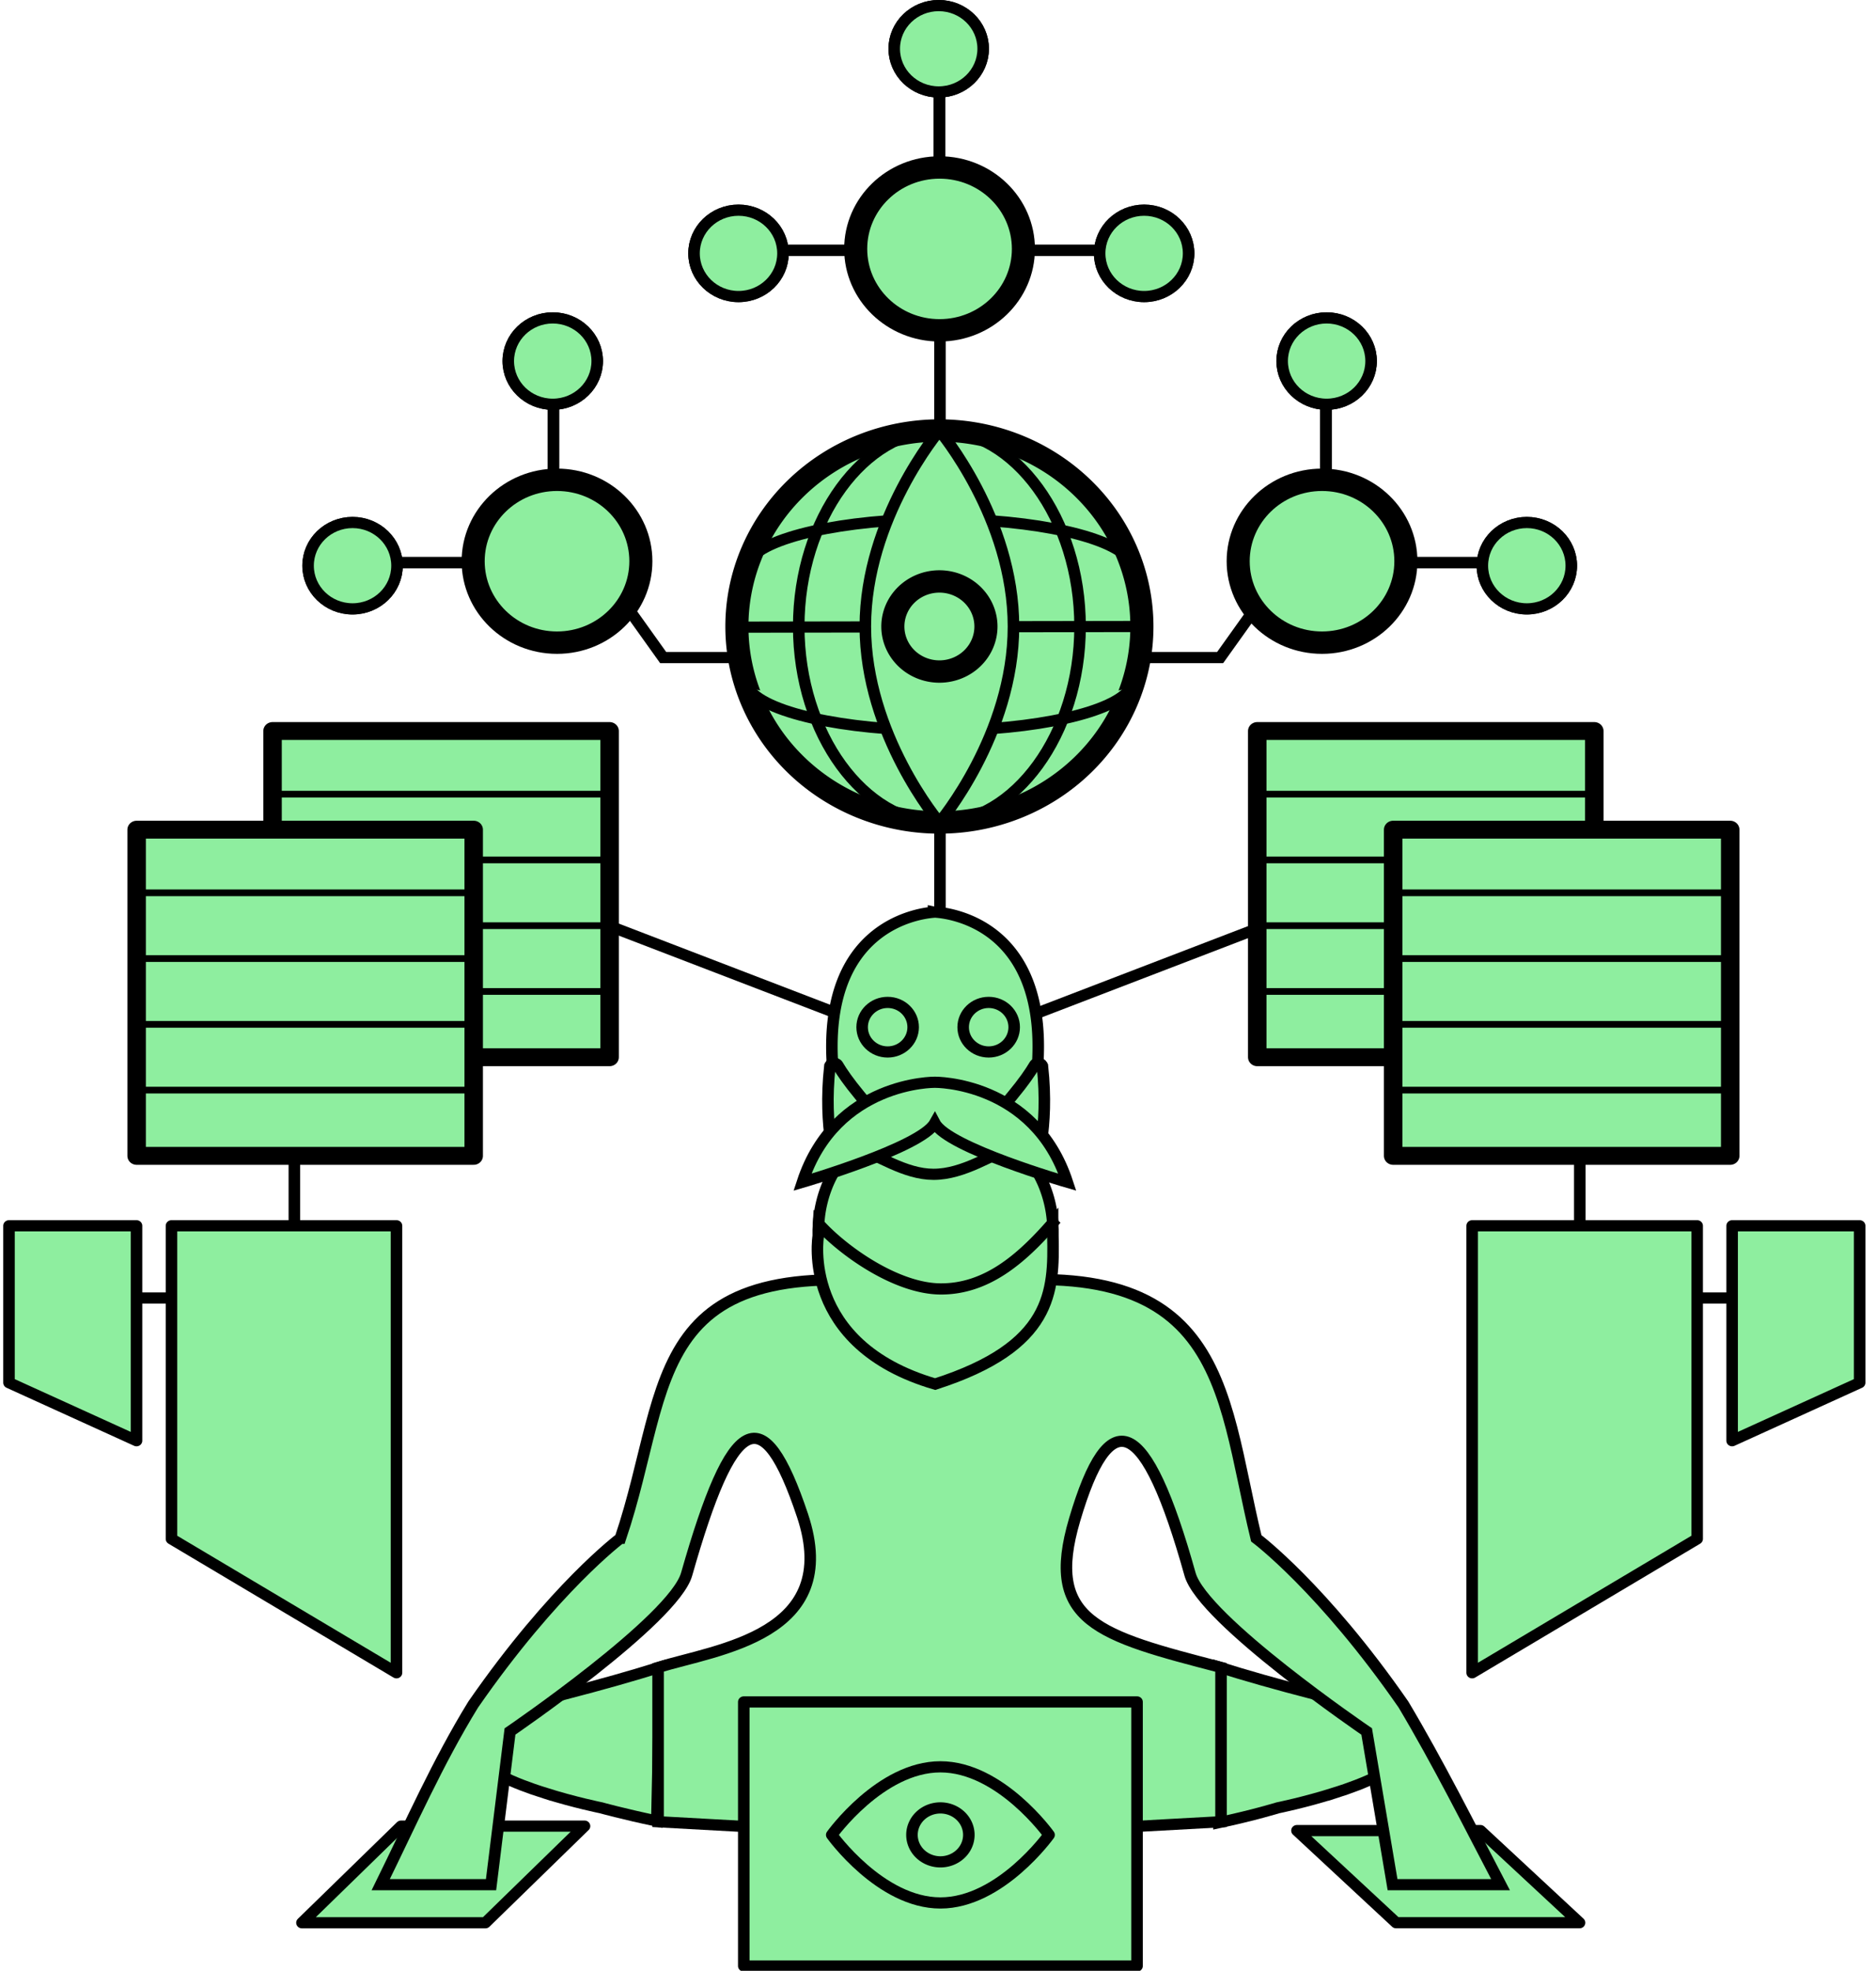 <?xml version="1.0" encoding="UTF-8" standalone="no"?>
<!-- Created with Inkscape (http://www.inkscape.org/) -->

<svg
   xmlns:dc="http://purl.org/dc/elements/1.1/"
   xmlns:cc="http://creativecommons.org/ns#"
   xmlns:rdf="http://www.w3.org/1999/02/22-rdf-syntax-ns#"
   xmlns:svg="http://www.w3.org/2000/svg"
   xmlns="http://www.w3.org/2000/svg"
   xmlns:sodipodi="http://sodipodi.sourceforge.net/DTD/sodipodi-0.dtd"
   xmlns:inkscape="http://www.inkscape.org/namespaces/inkscape"
   width="222.574"
   height="233.68"
   viewBox="0 0 222.574 233.68"
   version="1.1"
   id="svg8"
   inkscape:version="0.92.1 r15371"
   sodipodi:docname="rsa-logo.svg">
  <defs
     id="defs2" />
  <sodipodi:namedview
     id="base"
     pagecolor="#101010"
     bordercolor="#7c7c7c"
     borderopacity="1"
     inkscape:pageopacity="0"
     inkscape:pageshadow="2"
     inkscape:zoom="1.4"
     inkscape:cx="187.00149"
     inkscape:cy="53.982923"
     inkscape:document-units="px"
     inkscape:current-layer="layer1"
     showgrid="false"
     inkscape:measure-start="0,0"
     inkscape:measure-end="0,0"
     showguides="false"
     inkscape:showpageshadow="false"
     showborder="true"
     units="px"
     inkscape:window-width="683"
     inkscape:window-height="748"
     inkscape:window-x="683"
     inkscape:window-y="20"
     inkscape:window-maximized="0" />
  <g
     inkscape:label="Layer 1"
     inkscape:groupmode="layer"
     id="layer1"
     transform="translate(-1317.284,-463.285)">
    <g
       style="fill:#8eee9f;fill-opacity:1;stroke:#000000;stroke-width:1.004;stroke-opacity:1"
       id="g13339"
       transform="matrix(0.271,0,0,0.263,982.14,413.905)"
       inkscape:export-xdpi="96"
       inkscape:export-ydpi="96">
      <path
         sodipodi:nodetypes="cc"
         inkscape:connector-curvature="0"
         id="path13129"
         d="m 1685.529,646.579 101.52,-40.156"
         style="fill:#8eee9f;fill-opacity:1;stroke:#000000;stroke-width:5.047;stroke-linecap:butt;stroke-linejoin:miter;stroke-miterlimit:4;stroke-dasharray:none;stroke-opacity:1" />
      <path
         style="fill:#8eee9f;fill-opacity:1;stroke:#000000;stroke-width:5.047;stroke-linecap:butt;stroke-linejoin:miter;stroke-miterlimit:4;stroke-dasharray:none;stroke-opacity:1"
         d="M 1608.021,646.579 1506.501,606.423"
         id="path13131"
         inkscape:connector-curvature="0"
         sodipodi:nodetypes="cc" />
      <path
         sodipodi:nodetypes="cc"
         inkscape:connector-curvature="0"
         id="path13133"
         d="m 1817.181,362.969 v 44.203"
         style="fill:#8eee9f;fill-opacity:1;stroke:#000000;stroke-width:5.047;stroke-linecap:butt;stroke-linejoin:miter;stroke-miterlimit:4;stroke-dasharray:none;stroke-opacity:1" />
      <path
         sodipodi:nodetypes="cc"
         inkscape:connector-curvature="0"
         id="path13135"
         d="m 1891.583,441.393 h -44.203"
         style="fill:#8eee9f;fill-opacity:1;stroke:#000000;stroke-width:5.047;stroke-linecap:butt;stroke-linejoin:miter;stroke-miterlimit:4;stroke-dasharray:none;stroke-opacity:1" />
      <path
         style="opacity:1;vector-effect:none;fill:#8eee9f;fill-opacity:1;stroke:#000000;stroke-width:5.047;stroke-linecap:round;stroke-linejoin:round;stroke-miterlimit:4;stroke-dasharray:none;stroke-dashoffset:0;stroke-opacity:1"
         d="m 1928.208,1054.592 -43.409,-41.539 h -80.302 l 43.408,41.539 z"
         id="path13137"
         inkscape:connector-curvature="0"
         sodipodi:nodetypes="ccccc" />
      <path
         sodipodi:nodetypes="ccccc"
         inkscape:connector-curvature="0"
         id="path13139"
         d="m 1368.886,1054.612 43.409,-43.572 h 80.302 l -43.409,43.572 z"
         style="opacity:1;vector-effect:none;fill:#8eee9f;fill-opacity:1;stroke:#000000;stroke-width:5.047;stroke-linecap:round;stroke-linejoin:round;stroke-miterlimit:4;stroke-dasharray:none;stroke-dashoffset:0;stroke-opacity:1" />
      <g
         style="fill:#8eee9f;fill-opacity:1;stroke:#000000;stroke-width:8.5;stroke-miterlimit:4;stroke-dasharray:none;stroke-opacity:1"
         id="g13155"
         transform="matrix(0.595,0,0,0.593,1740.14,116.109)">
        <path
           inkscape:connector-curvature="0"
           id="path13141"
           d="M -5.926,597.126 A 149,149 0 0 1 -154.926,746.126 149,149 0 0 1 -303.926,597.126 149,149 0 0 1 -154.926,448.126 149,149 0 0 1 -5.926,597.126 Z"
           style="opacity:1;vector-effect:none;fill:#8eee9f;fill-opacity:1;stroke:#000000;stroke-width:17;stroke-linecap:round;stroke-linejoin:round;stroke-miterlimit:4;stroke-dasharray:none;stroke-dashoffset:0;stroke-opacity:1" />
        <path
           style="opacity:1;vector-effect:none;fill:#8eee9f;fill-opacity:1;stroke:#000000;stroke-width:8.5;stroke-linecap:round;stroke-linejoin:round;stroke-miterlimit:4;stroke-dasharray:none;stroke-dashoffset:0;stroke-opacity:1"
           d="m -295.699,643.677 c 10.313,18.402 69.832,32.504 140.772,32.504 m 0,0 c 70.94,-10e-6 130.462,-14.102 140.774,-32.504"
           id="path13143"
           inkscape:connector-curvature="0"
           sodipodi:nodetypes="cccc" />
        <path
           style="opacity:1;vector-effect:none;fill:none;fill-opacity:1;stroke:#000000;stroke-width:8.5;stroke-linecap:round;stroke-linejoin:round;stroke-miterlimit:4;stroke-dasharray:none;stroke-dashoffset:0;stroke-opacity:1"
           d="m -51.426,597.126 c 0,82.29 -48.548,149 -103.5,149 -54.952,5e-5 -103.5,-66.71 -103.5,-149 0,-82.29 48.548,-149 103.5,-149 54.952,10e-5 103.5,66.71 103.5,149 z"
           id="path13145"
           inkscape:connector-curvature="0"
           sodipodi:nodetypes="sssss" />
        <path
           style="fill:#8eee9f;fill-opacity:1;stroke:#000000;stroke-width:8.5;stroke-linecap:butt;stroke-linejoin:miter;stroke-miterlimit:4;stroke-dasharray:none;stroke-opacity:1"
           d="M -303.865,597.633 -6.025,597.126"
           id="path13147"
           inkscape:connector-curvature="0"
           sodipodi:nodetypes="cc" />
        <path
           sodipodi:nodetypes="cccc"
           inkscape:connector-curvature="0"
           id="path13149"
           d="m -14.152,547.885 c -10.313,-18.402 -69.832,-32.504 -140.772,-32.504 m 0,0 c -70.94,1e-5 -130.462,14.102 -140.774,32.504"
           style="opacity:1;vector-effect:none;fill:none;fill-opacity:1;stroke:#000000;stroke-width:8.5;stroke-linecap:round;stroke-linejoin:round;stroke-miterlimit:4;stroke-dasharray:none;stroke-dashoffset:0;stroke-opacity:1" />
        <path
           inkscape:connector-curvature="0"
           id="path13151"
           d="m -100.426,597.126 c 0,82.29 -54.5,149 -54.5,149 0,0 -54.5,-66.71 -54.5,-149 0,-82.29 54.5,-149 54.5,-149 0,0 54.5,66.71 54.5,149 z"
           style="opacity:1;vector-effect:none;fill:#8eee9f;fill-opacity:1;stroke:#000000;stroke-width:8.5;stroke-linecap:round;stroke-linejoin:round;stroke-miterlimit:4;stroke-dasharray:none;stroke-dashoffset:0;stroke-opacity:1"
           sodipodi:nodetypes="scscs" />
        <path
           style="opacity:1;vector-effect:none;fill:#8eee9f;fill-opacity:1;stroke:#000000;stroke-width:17;stroke-linecap:round;stroke-linejoin:round;stroke-miterlimit:4;stroke-dasharray:none;stroke-dashoffset:0;stroke-opacity:1"
           d="m -120.675,597.126 a 34.251,34.25 0 0 1 -34.251,34.25 34.251,34.25 0 0 1 -34.251,-34.25 34.251,34.25 0 0 1 34.251,-34.25 34.251,34.25 0 0 1 34.251,34.25 z"
           id="path13153"
           inkscape:connector-curvature="0" />
      </g>
      <g
         style="fill:#8eee9f;fill-opacity:1;stroke:#000000;stroke-width:8.5;stroke-miterlimit:4;stroke-dasharray:none;stroke-opacity:1"
         transform="matrix(0.595,0,0,0.593,656.017,427.714)"
         id="g13181">
        <g
           style="fill:#8eee9f;fill-opacity:1;stroke:#000000;stroke-width:5.1;stroke-miterlimit:4;stroke-dasharray:none;stroke-opacity:1"
           id="g13167">
          <rect
             y="151.125"
             x="1901"
             height="248"
             width="248"
             id="rect13157"
             style="opacity:1;vector-effect:none;fill:#8eee9f;fill-opacity:1;stroke:#000000;stroke-width:13.6;stroke-linecap:round;stroke-linejoin:round;stroke-miterlimit:4;stroke-dasharray:none;stroke-dashoffset:0;stroke-opacity:1" />
          <path
             inkscape:connector-curvature="0"
             id="path13159"
             d="m 1901,299.125 h 248"
             style="fill:#8eee9f;fill-opacity:1;stroke:#000000;stroke-width:5.1;stroke-linecap:butt;stroke-linejoin:miter;stroke-miterlimit:4;stroke-dasharray:none;stroke-opacity:1" />
          <path
             style="fill:#8eee9f;fill-opacity:1;stroke:#000000;stroke-width:5.1;stroke-linecap:butt;stroke-linejoin:miter;stroke-miterlimit:4;stroke-dasharray:none;stroke-opacity:1"
             d="m 1901,349.125 h 248"
             id="path13161"
             inkscape:connector-curvature="0" />
          <path
             style="fill:#8eee9f;fill-opacity:1;stroke:#000000;stroke-width:5.1;stroke-linecap:butt;stroke-linejoin:miter;stroke-miterlimit:4;stroke-dasharray:none;stroke-opacity:1"
             d="m 1901,249.125 h 248"
             id="path13163"
             inkscape:connector-curvature="0" />
          <path
             inkscape:connector-curvature="0"
             id="path13165"
             d="m 1901,199.125 h 248"
             style="fill:#8eee9f;fill-opacity:1;stroke:#000000;stroke-width:5.1;stroke-linecap:butt;stroke-linejoin:miter;stroke-miterlimit:4;stroke-dasharray:none;stroke-opacity:1" />
        </g>
        <g
           style="fill:#8eee9f;fill-opacity:1;stroke:#000000;stroke-width:5.1;stroke-miterlimit:4;stroke-dasharray:none;stroke-opacity:1"
           id="g13179"
           transform="translate(100,75)">
          <rect
             style="opacity:1;vector-effect:none;fill:#8eee9f;fill-opacity:1;stroke:#000000;stroke-width:13.6;stroke-linecap:round;stroke-linejoin:round;stroke-miterlimit:4;stroke-dasharray:none;stroke-dashoffset:0;stroke-opacity:1"
             id="rect13169"
             width="248"
             height="248"
             x="1901"
             y="151.125" />
          <path
             style="fill:#8eee9f;fill-opacity:1;stroke:#000000;stroke-width:5.1;stroke-linecap:butt;stroke-linejoin:miter;stroke-miterlimit:4;stroke-dasharray:none;stroke-opacity:1"
             d="m 1901,299.125 h 248"
             id="path13171"
             inkscape:connector-curvature="0" />
          <path
             inkscape:connector-curvature="0"
             id="path13173"
             d="m 1901,349.125 h 248"
             style="fill:#8eee9f;fill-opacity:1;stroke:#000000;stroke-width:5.1;stroke-linecap:butt;stroke-linejoin:miter;stroke-miterlimit:4;stroke-dasharray:none;stroke-opacity:1" />
          <path
             inkscape:connector-curvature="0"
             id="path13175"
             d="m 1901,249.125 h 248"
             style="fill:#8eee9f;fill-opacity:1;stroke:#000000;stroke-width:5.1;stroke-linecap:butt;stroke-linejoin:miter;stroke-miterlimit:4;stroke-dasharray:none;stroke-opacity:1" />
          <path
             style="fill:#8eee9f;fill-opacity:1;stroke:#000000;stroke-width:5.1;stroke-linecap:butt;stroke-linejoin:miter;stroke-miterlimit:4;stroke-dasharray:none;stroke-opacity:1"
             d="m 1901,199.125 h 248"
             id="path13177"
             inkscape:connector-curvature="0" />
        </g>
      </g>
      <g
         id="g13213"
         transform="matrix(0.537,0,0,0.537,1145.447,580.969)"
         style="fill:#8eee9f;fill-opacity:1;stroke:#000000;stroke-width:9.393;stroke-miterlimit:4;stroke-dasharray:none;stroke-opacity:1">
        <path
           id="path13183"
           transform="translate(-27,-47)"
           d="m 960.5,80.62 v -0.15 c 0,0 -0.45,0 -1.25,0.05 -0.8,0.05 -1.25,-0.05 -1.25,-0.05 v 0.15 c -14.65,1.24 -88.81,13.11 -82.5,126 0,0 2,61.18 15,84.7 11.37,20.57 56.37,31.07 67.5,33.39 v 0.5 0 a 8.35,8.35 0 0 1 2.5,0 v 0 -0.5 c 11.13,-2.31 56.13,-12.81 67.5,-33.39 13,-23.53 15,-84.7 15,-84.7 6.31,-112.89 -67.85,-124.76 -82.5,-126 z"
           class="cls-1"
           inkscape:connector-curvature="0"
           style="fill:#8eee9f;fill-opacity:1;stroke:#000000;stroke-width:9.393;stroke-miterlimit:4;stroke-dasharray:none;stroke-opacity:1" />
        <path
           id="path13185"
           transform="translate(-27,-47)"
           d="m 873.44,210.2 c 0.33,-3.17 4.84,-4 6.44,-1.22 3.31,5.8 8.85,14.14 18.12,25.67 20.63,25.64 19.57,24.63 -19,60.35 0,0 -11.07,-32.5 -5.56,-84.8 z"
           class="cls-2"
           inkscape:connector-curvature="0"
           style="fill:#8eee9f;fill-opacity:1;stroke:#000000;stroke-width:9.393;stroke-miterlimit:4;stroke-dasharray:none;stroke-opacity:1" />
        <path
           id="path13187"
           transform="translate(-27,-47)"
           d="m 1046.81,210.2 c -0.33,-3.17 -4.84,-4 -6.44,-1.22 -3.31,5.8 -8.85,14.14 -18.12,25.67 -20.63,25.64 -19.57,24.63 19,60.35 0,0 11.07,-32.5 5.56,-84.8 z"
           class="cls-2"
           inkscape:connector-curvature="0"
           style="fill:#8eee9f;fill-opacity:1;stroke:#000000;stroke-width:9.393;stroke-miterlimit:4;stroke-dasharray:none;stroke-opacity:1" />
        <path
           sodipodi:nodetypes="ccccccccc"
           inkscape:connector-curvature="0"
           id="path13189"
           transform="matrix(1.872,0,0,1.872,-1849.12,-1272.8)"
           d="m 1366.027,1036.428 c -11.528,3.718 -25.257,7.763 -41.609,12.111 -3.07,0.819 -5.938,1.633 -8.605,2.445 v 0.022 c -57.064,17.356 -26.294,33.324 0,41.914 v -0.016 c 12.821,4.188 24.572,6.629 24.572,6.629 0,0 8.92,2.593 24.214,5.926 z"
           style="fill:#8eee9f;fill-opacity:1;stroke:#000000;stroke-width:5.018;stroke-miterlimit:4;stroke-dasharray:none;stroke-opacity:1" />
        <path
           sodipodi:nodetypes="ccccccccc"
           inkscape:connector-curvature="0"
           id="path13191"
           transform="matrix(1.872,0,0,1.872,-1849.12,-1272.8)"
           d="m 1609.406,1036.428 v 69.746 c 15.294,-3.333 25.643,-6.641 25.643,-6.641 0,0 11.751,-2.441 24.572,-6.629 v 0.016 c 26.294,-8.59 57.059,-24.558 0,-41.914 v -0.022 c -2.667,-0.812 -5.536,-1.626 -8.605,-2.445 -16.352,-4.348 -30.081,-8.393 -41.609,-12.111 z"
           style="fill:#8eee9f;fill-opacity:1;stroke:#000000;stroke-width:5.018;stroke-miterlimit:4;stroke-dasharray:none;stroke-opacity:1" />
        <path
           sodipodi:nodetypes="cccccsscccccccccsscccccccccccccc"
           inkscape:connector-curvature="0"
           id="path13193"
           transform="matrix(1.872,0,0,1.872,-2171.697,-1257.726)"
           d="m 1521.045,970.602 c 0,0 -28.846,22.163 -64.103,74.553 -15.444,25.853 -27.305,53.651 -40.273,80.793 h 48.049 l 8.25,-68.709 c 0,0 71.29,-50.103 76.926,-70.516 19.815,-71.769 33.198,-79.568 50.434,-26.443 17.488,53.904 -36.98,60.011 -62.869,68.231 v 69.211 l 121.443,6.881 c 5e-4,0 0.02,0.127 0.02,0.127 l 1.119,-0.062 1.119,0.062 c 0,0 0.019,-0.124 0.019,-0.127 l 121.443,-6.881 v -69.211 c -53.703,-14.355 -76.805,-20.668 -63.756,-66.234 15.232,-53.188 30.902,-46.875 50.262,24.447 5.548,20.437 76.926,70.516 76.926,70.516 l 11.269,68.709 h 47.029 c -13.792,-27.108 -27.046,-54.464 -42.273,-80.793 -35.258,-52.39 -64.105,-74.553 -64.105,-74.553 -16.153,-68.456 -12.59,-133.4 -137.645,-111.826 -130.568,-20.802 -115.967,40.811 -139.283,111.826 z m 261.576,127.119 v 0.09 z m -245.164,0 v 0 0.09 z"
           style="fill:#8eee9f;fill-opacity:1;stroke:#000000;stroke-width:5.018;stroke-miterlimit:4;stroke-dasharray:none;stroke-opacity:1" />
        <g
           id="g13199"
           style="fill:#8eee9f;fill-opacity:1;stroke:#000000;stroke-width:9.393;stroke-miterlimit:4;stroke-dasharray:none;stroke-opacity:1">
          <path
             sodipodi:nodetypes="csccccc"
             id="path13195"
             transform="translate(-27,-47)"
             d="m 1055.06,341.48 c -26.06,30.84 -60.21,39.33 -97.06,39.33 -36.23,0 -74,-16 -93.78,-38.7 -0.21,3.37 -0.3,6.82 -0.22,10.41 0,0 -14.93,91.08 95.32,124.26 95.828,-31.722 96.924,-77.653 96,-124.25 0.08,-3.82 -0.02,-7.53 -0.26,-11.05 z"
             class="cls-6"
             inkscape:connector-curvature="0"
             style="fill:#8eee9f;fill-opacity:1;stroke:#000000;stroke-width:9.393;stroke-miterlimit:4;stroke-dasharray:none;stroke-opacity:1" />
          <path
             inkscape:connector-curvature="0"
             id="path13197"
             transform="matrix(1.872,0,0,1.872,-1849.12,-1272.8)"
             d="m 1521.23,802.381 a 103.283,103.283 0 0 1 -70.858,0.486 52.886,52.886 0 0 0 -11.16,16.594 55.167,55.167 0 0 0 -4.15,18.125 c 10.561,12.11 33.945,29.236 53.299,29.236 19.686,0 34.723,-13.097 48.645,-29.572 a 55.023,55.023 0 0 0 -4.172,-17.887 53.073,53.073 0 0 0 -11.604,-16.982 z"
             style="fill:#8eee9f;fill-opacity:1;stroke:#000000;stroke-width:5.018;stroke-miterlimit:4;stroke-dasharray:none;stroke-opacity:1" />
        </g>
        <path
           id="path13201"
           transform="translate(-27,-47)"
           d="M 709,216.73"
           class="cls-7"
           inkscape:connector-curvature="0"
           style="fill:#8eee9f;fill-opacity:1;stroke:#000000;stroke-width:9.393;stroke-miterlimit:4;stroke-dasharray:none;stroke-opacity:1" />
        <g
           id="g13205"
           style="fill:#8eee9f;fill-opacity:1;stroke:#000000;stroke-width:9.393;stroke-miterlimit:4;stroke-dasharray:none;stroke-opacity:1">
          <path
             id="path13203"
             transform="translate(-27,-47)"
             d="m 959.69,240.85 h -0.05 c -1.42,0.29 -39.11,8.17 -66.75,36.27 19.48,7.2 41.62,23.54 65.11,23.54 24.47,0 47.47,-16.68 67.53,-24.45 C 998,248.85 961.09,241.13 959.69,240.85 Z"
             class="cls-8"
             inkscape:connector-curvature="0"
             style="fill:#8eee9f;fill-opacity:1;stroke:#000000;stroke-width:9.393;stroke-miterlimit:4;stroke-dasharray:none;stroke-opacity:1" />
        </g>
        <path
           inkscape:connector-curvature="0"
           id="path13207"
           transform="matrix(1.872,0,0,1.872,-2171.697,-1257.726)"
           d="m 1658.012,766.08 c 0,0 -43.27,-0.502 -57.693,44.836 0,0 51.61,-15.466 57.66,-26.516 5.677,11.075 57.727,26.516 57.727,26.516 -14.424,-45.338 -57.693,-44.836 -57.693,-44.836 z"
           style="fill:#8eee9f;fill-opacity:1;stroke:#000000;stroke-width:5.018;stroke-miterlimit:4;stroke-dasharray:none;stroke-opacity:1" />
        <circle
           r="20.8"
           cy="130.137"
           cx="975.95"
           id="circle13209"
           style="opacity:1;vector-effect:none;fill:#8eee9f;fill-opacity:1;stroke:#000000;stroke-width:9.393;stroke-linecap:round;stroke-linejoin:round;stroke-miterlimit:4;stroke-dasharray:none;stroke-dashoffset:0;stroke-opacity:1" />
        <circle
           style="opacity:1;vector-effect:none;fill:#8eee9f;fill-opacity:1;stroke:#000000;stroke-width:9.393;stroke-linecap:round;stroke-linejoin:round;stroke-miterlimit:4;stroke-dasharray:none;stroke-dashoffset:0;stroke-opacity:1"
           id="circle13211"
           cx="893.585"
           cy="130.137"
           r="20.8" />
      </g>
      <path
         sodipodi:nodetypes="cc"
         inkscape:connector-curvature="0"
         id="path13215"
         d="M 1648.212,598.699 V 557.37"
         style="fill:#8eee9f;fill-opacity:1;stroke:#000000;stroke-width:5.047;stroke-linecap:butt;stroke-linejoin:miter;stroke-miterlimit:4;stroke-dasharray:none;stroke-opacity:1" />
      <path
         style="fill:#8eee9f;fill-opacity:1;stroke:#000000;stroke-width:5.047;stroke-linecap:butt;stroke-linejoin:miter;stroke-miterlimit:4;stroke-dasharray:none;stroke-opacity:1"
         d="m 1648.212,336.819 v 44.203"
         id="path13217"
         inkscape:connector-curvature="0"
         sodipodi:nodetypes="cc" />
      <path
         style="fill:none;fill-opacity:1;stroke:#000000;stroke-width:5.047;stroke-linecap:butt;stroke-linejoin:miter;stroke-miterlimit:4;stroke-dasharray:none;stroke-opacity:1"
         d="m 1561.33,484.222 h -34.303 l -14.936,-21.543"
         id="path13219"
         inkscape:connector-curvature="0"
         sodipodi:nodetypes="ccc" />
      <g
         style="fill:#8eee9f;fill-opacity:1;stroke:#000000;stroke-width:1.004;stroke-opacity:1"
         id="g13227"
         transform="matrix(1.006,0,0,1.006,-9.5,-12.955)">
        <rect
           style="opacity:1;vector-effect:none;fill:#8eee9f;fill-opacity:1;stroke:#000000;stroke-width:5.018;stroke-linecap:round;stroke-linejoin:round;stroke-miterlimit:4;stroke-dasharray:none;stroke-dashoffset:0;stroke-opacity:1"
           id="rect13221"
           width="171.143"
           height="118.336"
           x="1562.442"
           y="962.237" />
        <path
           sodipodi:nodetypes="scscs"
           style="opacity:1;vector-effect:none;fill:#8eee9f;fill-opacity:1;stroke:#000000;stroke-width:5.018;stroke-linecap:round;stroke-linejoin:round;stroke-miterlimit:4;stroke-dasharray:none;stroke-dashoffset:0;stroke-opacity:1"
           d="m 1648.012,1052.323 c -26.117,0 -47.29,-30.503 -47.29,-30.503 0,0 21.172,-30.504 47.29,-30.504 26.117,0 47.29,30.504 47.29,30.504 0,0 -21.172,30.503 -47.29,30.503 z"
           id="path13223"
           inkscape:connector-curvature="0" />
        <path
           inkscape:connector-curvature="0"
           id="path13225"
           d="m 1648.012,1033.906 a 12.375,12.087 0 0 1 -12.376,-12.087 12.375,12.087 0 0 1 12.376,-12.087 12.375,12.087 0 0 1 12.375,12.087 12.375,12.087 0 0 1 -12.375,12.087 z"
           style="opacity:1;vector-effect:none;fill:#8eee9f;fill-opacity:1;stroke:#000000;stroke-width:5.018;stroke-linecap:round;stroke-linejoin:round;stroke-miterlimit:4;stroke-dasharray:none;stroke-dashoffset:0;stroke-opacity:1" />
      </g>
      <g
         style="fill:#8eee9f;fill-opacity:1;stroke:#000000;stroke-width:5.018;stroke-miterlimit:4;stroke-dasharray:none;stroke-opacity:1"
         id="g13239"
         transform="matrix(1.006,0,0,1.006,-9.5,5.658)">
        <path
           style="opacity:1;vector-effect:none;fill:#8eee9f;fill-opacity:1;stroke:#000000;stroke-width:5.018;stroke-linecap:round;stroke-linejoin:round;stroke-miterlimit:4;stroke-dasharray:none;stroke-dashoffset:0;stroke-opacity:1"
           d="m 2048.053,730.348 h -55.495 v 96.321 l 55.495,-26 z"
           id="path13229"
           inkscape:connector-curvature="0"
           sodipodi:nodetypes="ccccc" />
        <path
           style="fill:#8eee9f;fill-opacity:1;stroke:#000000;stroke-width:5.018;stroke-linecap:butt;stroke-linejoin:miter;stroke-miterlimit:4;stroke-dasharray:none;stroke-opacity:1"
           d="m 1976.869,762.719 h 16.163"
           id="path13231"
           inkscape:connector-curvature="0" />
        <g
           style="fill:#8eee9f;fill-opacity:1;stroke:#000000;stroke-width:5.018;stroke-miterlimit:4;stroke-dasharray:none;stroke-opacity:1"
           id="g13235">
          <path
             style="opacity:1;vector-effect:none;fill:#8eee9f;fill-opacity:1;stroke:#000000;stroke-width:5.018;stroke-linecap:round;stroke-linejoin:round;stroke-miterlimit:4;stroke-dasharray:none;stroke-dashoffset:0;stroke-opacity:1"
             d="m 1977.342,730.348 h -97.922 V 930.669 l 97.922,-60 z"
             id="path13233"
             inkscape:connector-curvature="0"
             sodipodi:nodetypes="ccccc" />
        </g>
        <path
           style="fill:#8eee9f;fill-opacity:1;stroke:#000000;stroke-width:5.018;stroke-linecap:butt;stroke-linejoin:miter;stroke-miterlimit:4;stroke-dasharray:none;stroke-opacity:1"
           d="m 1926.255,699.395 v 30.378"
           id="path13237"
           inkscape:connector-curvature="0"
           sodipodi:nodetypes="cc" />
      </g>
      <g
         style="fill:#8eee9f;fill-opacity:1;stroke:#000000;stroke-width:5.018;stroke-miterlimit:4;stroke-dasharray:none;stroke-opacity:1"
         id="g13251"
         transform="matrix(-1.006,0,0,1.006,3300.974,5.658)">
        <path
           sodipodi:nodetypes="ccccc"
           inkscape:connector-curvature="0"
           id="path13241"
           d="m 2048.053,730.348 h -55.495 v 96.321 l 55.495,-26 z"
           style="opacity:1;vector-effect:none;fill:#8eee9f;fill-opacity:1;stroke:#000000;stroke-width:5.018;stroke-linecap:round;stroke-linejoin:round;stroke-miterlimit:4;stroke-dasharray:none;stroke-dashoffset:0;stroke-opacity:1" />
        <path
           inkscape:connector-curvature="0"
           id="path13243"
           d="m 1976.869,762.719 h 16.163"
           style="fill:#8eee9f;fill-opacity:1;stroke:#000000;stroke-width:5.018;stroke-linecap:butt;stroke-linejoin:miter;stroke-miterlimit:4;stroke-dasharray:none;stroke-opacity:1" />
        <g
           style="fill:#8eee9f;fill-opacity:1;stroke:#000000;stroke-width:5.018;stroke-miterlimit:4;stroke-dasharray:none;stroke-opacity:1"
           id="g13247">
          <path
             sodipodi:nodetypes="ccccc"
             inkscape:connector-curvature="0"
             id="path13245"
             d="m 1977.342,730.348 h -97.922 V 930.669 l 97.922,-60 z"
             style="opacity:1;vector-effect:none;fill:#8eee9f;fill-opacity:1;stroke:#000000;stroke-width:5.018;stroke-linecap:round;stroke-linejoin:round;stroke-miterlimit:4;stroke-dasharray:none;stroke-dashoffset:0;stroke-opacity:1" />
        </g>
        <path
           style="fill:#8eee9f;fill-opacity:1;stroke:#000000;stroke-width:5.018;stroke-linecap:butt;stroke-linejoin:miter;stroke-miterlimit:4;stroke-dasharray:none;stroke-opacity:1"
           d="m 1923.874,701.092 v 30.377"
           id="path13249"
           inkscape:connector-curvature="0"
           sodipodi:nodetypes="cc" />
      </g>
      <circle
         r="19.469"
         cy="442.792"
         cx="1905.132"
         id="circle13253"
         style="opacity:1;vector-effect:none;fill:#8eee9f;fill-opacity:1;stroke:#000000;stroke-width:5.047;stroke-linecap:round;stroke-linejoin:round;stroke-miterlimit:4;stroke-dasharray:none;stroke-dashoffset:0;stroke-opacity:1" />
      <circle
         r="19.469"
         cy="350.548"
         cx="1817.486"
         id="circle13255"
         style="opacity:1;vector-effect:none;fill:#8eee9f;fill-opacity:1;stroke:#000000;stroke-width:5.047;stroke-linecap:round;stroke-linejoin:round;stroke-miterlimit:4;stroke-dasharray:none;stroke-dashoffset:0;stroke-opacity:1" />
      <path
         style="fill:#8eee9f;fill-opacity:1;stroke:#000000;stroke-width:5.047;stroke-linecap:butt;stroke-linejoin:miter;stroke-miterlimit:4;stroke-dasharray:none;stroke-opacity:1"
         d="m 1817.181,362.969 v 44.203"
         id="path13257"
         inkscape:connector-curvature="0"
         sodipodi:nodetypes="cc" />
      <path
         style="fill:#8eee9f;fill-opacity:1;stroke:#000000;stroke-width:5.047;stroke-linecap:butt;stroke-linejoin:miter;stroke-miterlimit:4;stroke-dasharray:none;stroke-opacity:1"
         d="m 1891.583,441.393 h -44.203"
         id="path13259"
         inkscape:connector-curvature="0"
         sodipodi:nodetypes="cc" />
      <circle
         style="opacity:1;vector-effect:none;fill:#8eee9f;fill-opacity:1;stroke:#000000;stroke-width:5.047;stroke-linecap:round;stroke-linejoin:round;stroke-miterlimit:4;stroke-dasharray:none;stroke-dashoffset:0;stroke-opacity:1"
         id="circle13261"
         cx="1905.132"
         cy="442.792"
         r="19.469" />
      <circle
         style="opacity:1;vector-effect:none;fill:#8eee9f;fill-opacity:1;stroke:#000000;stroke-width:5.047;stroke-linecap:round;stroke-linejoin:round;stroke-miterlimit:4;stroke-dasharray:none;stroke-dashoffset:0;stroke-opacity:1"
         id="circle13263"
         cx="1817.486"
         cy="350.548"
         r="19.469" />
      <path
         style="fill:#8eee9f;fill-opacity:1;stroke:#000000;stroke-width:5.047;stroke-linecap:butt;stroke-linejoin:miter;stroke-miterlimit:4;stroke-dasharray:none;stroke-opacity:1"
         d="m 1478.988,362.969 v 44.203"
         id="path13265"
         inkscape:connector-curvature="0"
         sodipodi:nodetypes="cc" />
      <path
         style="fill:#8eee9f;fill-opacity:1;stroke:#000000;stroke-width:5.047;stroke-linecap:butt;stroke-linejoin:miter;stroke-miterlimit:4;stroke-dasharray:none;stroke-opacity:1"
         d="m 1404.587,441.393 h 44.203"
         id="path13267"
         inkscape:connector-curvature="0"
         sodipodi:nodetypes="cc" />
      <circle
         style="opacity:1;vector-effect:none;fill:#8eee9f;fill-opacity:1;stroke:#000000;stroke-width:5.047;stroke-linecap:round;stroke-linejoin:round;stroke-miterlimit:4;stroke-dasharray:none;stroke-dashoffset:0;stroke-opacity:1"
         id="circle13269"
         cx="-1391.038"
         cy="442.792"
         r="19.469"
         transform="scale(-1,1)" />
      <circle
         style="opacity:1;vector-effect:none;fill:#8eee9f;fill-opacity:1;stroke:#000000;stroke-width:5.047;stroke-linecap:round;stroke-linejoin:round;stroke-miterlimit:4;stroke-dasharray:none;stroke-dashoffset:0;stroke-opacity:1"
         id="circle13271"
         cx="-1478.684"
         cy="350.548"
         r="19.469"
         transform="scale(-1,1)" />
      <path
         sodipodi:nodetypes="cc"
         inkscape:connector-curvature="0"
         id="path13273"
         d="m 1478.988,362.969 v 44.203"
         style="fill:#8eee9f;fill-opacity:1;stroke:#000000;stroke-width:5.047;stroke-linecap:butt;stroke-linejoin:miter;stroke-miterlimit:4;stroke-dasharray:none;stroke-opacity:1" />
      <path
         sodipodi:nodetypes="cc"
         inkscape:connector-curvature="0"
         id="path13275"
         d="m 1404.587,441.393 h 44.203"
         style="fill:#8eee9f;fill-opacity:1;stroke:#000000;stroke-width:5.047;stroke-linecap:butt;stroke-linejoin:miter;stroke-miterlimit:4;stroke-dasharray:none;stroke-opacity:1" />
      <circle
         r="19.469"
         cy="442.792"
         cx="-1391.038"
         id="circle13277"
         style="opacity:1;vector-effect:none;fill:#8eee9f;fill-opacity:1;stroke:#000000;stroke-width:5.047;stroke-linecap:round;stroke-linejoin:round;stroke-miterlimit:4;stroke-dasharray:none;stroke-dashoffset:0;stroke-opacity:1"
         transform="scale(-1,1)" />
      <circle
         r="19.469"
         cy="350.548"
         cx="-1478.684"
         id="circle13279"
         style="opacity:1;vector-effect:none;fill:#8eee9f;fill-opacity:1;stroke:#000000;stroke-width:5.047;stroke-linecap:round;stroke-linejoin:round;stroke-miterlimit:4;stroke-dasharray:none;stroke-dashoffset:0;stroke-opacity:1"
         transform="scale(-1,1)" />
      <path
         sodipodi:nodetypes="cc"
         inkscape:connector-curvature="0"
         id="path13281"
         d="m 1647.958,222.161 v 44.203"
         style="fill:#8eee9f;fill-opacity:1;stroke:#000000;stroke-width:5.047;stroke-linecap:butt;stroke-linejoin:miter;stroke-miterlimit:4;stroke-dasharray:none;stroke-opacity:1" />
      <path
         sodipodi:nodetypes="cc"
         inkscape:connector-curvature="0"
         id="path13283"
         d="m 1573.556,300.585 h 44.203"
         style="fill:#8eee9f;fill-opacity:1;stroke:#000000;stroke-width:5.047;stroke-linecap:butt;stroke-linejoin:miter;stroke-miterlimit:4;stroke-dasharray:none;stroke-opacity:1" />
      <circle
         transform="scale(-1,1)"
         r="19.469"
         cy="301.984"
         cx="-1560.008"
         id="circle13285"
         style="opacity:1;vector-effect:none;fill:#8eee9f;fill-opacity:1;stroke:#000000;stroke-width:5.047;stroke-linecap:round;stroke-linejoin:round;stroke-miterlimit:4;stroke-dasharray:none;stroke-dashoffset:0;stroke-opacity:1" />
      <circle
         transform="scale(-1,1)"
         r="19.469"
         cy="209.74"
         cx="-1647.654"
         id="circle13287"
         style="opacity:1;vector-effect:none;fill:#8eee9f;fill-opacity:1;stroke:#000000;stroke-width:5.047;stroke-linecap:round;stroke-linejoin:round;stroke-miterlimit:4;stroke-dasharray:none;stroke-dashoffset:0;stroke-opacity:1" />
      <path
         style="fill:#8eee9f;fill-opacity:1;stroke:#000000;stroke-width:5.047;stroke-linecap:butt;stroke-linejoin:miter;stroke-miterlimit:4;stroke-dasharray:none;stroke-opacity:1"
         d="m 1647.958,222.161 v 44.203"
         id="path13289"
         inkscape:connector-curvature="0"
         sodipodi:nodetypes="cc" />
      <path
         style="fill:#8eee9f;fill-opacity:1;stroke:#000000;stroke-width:5.047;stroke-linecap:butt;stroke-linejoin:miter;stroke-miterlimit:4;stroke-dasharray:none;stroke-opacity:1"
         d="m 1573.556,300.585 h 44.203"
         id="path13291"
         inkscape:connector-curvature="0"
         sodipodi:nodetypes="cc" />
      <circle
         transform="scale(-1,1)"
         style="opacity:1;vector-effect:none;fill:#8eee9f;fill-opacity:1;stroke:#000000;stroke-width:5.047;stroke-linecap:round;stroke-linejoin:round;stroke-miterlimit:4;stroke-dasharray:none;stroke-dashoffset:0;stroke-opacity:1"
         id="circle13293"
         cx="-1560.008"
         cy="301.984"
         r="19.469" />
      <circle
         transform="scale(-1,1)"
         style="opacity:1;vector-effect:none;fill:#8eee9f;fill-opacity:1;stroke:#000000;stroke-width:5.047;stroke-linecap:round;stroke-linejoin:round;stroke-miterlimit:4;stroke-dasharray:none;stroke-dashoffset:0;stroke-opacity:1"
         id="circle13295"
         cx="-1647.654"
         cy="209.74"
         r="19.469" />
      <path
         style="fill:#8eee9f;fill-opacity:1;stroke:#000000;stroke-width:5.047;stroke-linecap:butt;stroke-linejoin:miter;stroke-miterlimit:4;stroke-dasharray:none;stroke-opacity:1"
         d="m 1724.041,300.585 h -44.203"
         id="path13297"
         inkscape:connector-curvature="0"
         sodipodi:nodetypes="cc" />
      <circle
         style="opacity:1;vector-effect:none;fill:#8eee9f;fill-opacity:1;stroke:#000000;stroke-width:5.047;stroke-linecap:round;stroke-linejoin:round;stroke-miterlimit:4;stroke-dasharray:none;stroke-dashoffset:0;stroke-opacity:1"
         id="circle13299"
         cx="1737.59"
         cy="301.984"
         r="19.469" />
      <path
         sodipodi:nodetypes="cc"
         inkscape:connector-curvature="0"
         id="path13301"
         d="m 1724.041,300.585 h -44.203"
         style="fill:#8eee9f;fill-opacity:1;stroke:#000000;stroke-width:5.047;stroke-linecap:butt;stroke-linejoin:miter;stroke-miterlimit:4;stroke-dasharray:none;stroke-opacity:1" />
      <circle
         r="19.469"
         cy="301.984"
         cx="1737.59"
         id="circle13303"
         style="opacity:1;vector-effect:none;fill:#8eee9f;fill-opacity:1;stroke:#000000;stroke-width:5.047;stroke-linecap:round;stroke-linejoin:round;stroke-miterlimit:4;stroke-dasharray:none;stroke-dashoffset:0;stroke-opacity:1" />
      <circle
         r="36.711"
         cy="440.78"
         cx="1480.552"
         id="circle13305"
         style="opacity:1;vector-effect:none;fill:#8eee9f;fill-opacity:1;stroke:#000000;stroke-width:10.094;stroke-linecap:round;stroke-linejoin:round;stroke-miterlimit:4;stroke-dasharray:none;stroke-dashoffset:0;stroke-opacity:1" />
      <circle
         style="opacity:1;vector-effect:none;fill:#8eee9f;fill-opacity:1;stroke:#000000;stroke-width:10.094;stroke-linecap:round;stroke-linejoin:round;stroke-miterlimit:4;stroke-dasharray:none;stroke-dashoffset:0;stroke-opacity:1"
         id="circle13307"
         cx="1815.474"
         cy="440.78"
         r="36.711" />
      <circle
         r="36.711"
         cy="299.972"
         cx="1648.026"
         id="circle13309"
         style="opacity:1;vector-effect:none;fill:#8eee9f;fill-opacity:1;stroke:#000000;stroke-width:10.094;stroke-linecap:round;stroke-linejoin:round;stroke-miterlimit:4;stroke-dasharray:none;stroke-dashoffset:0;stroke-opacity:1" />
      <path
         sodipodi:nodetypes="ccc"
         inkscape:connector-curvature="0"
         id="path13311"
         d="m 1736.558,484.222 h 34.303 l 14.936,-21.543"
         style="fill:none;fill-opacity:1;stroke:#000000;stroke-width:5.047;stroke-linecap:butt;stroke-linejoin:miter;stroke-miterlimit:4;stroke-dasharray:none;stroke-opacity:1" />
      <g
         id="g13337"
         transform="matrix(-0.595,0,0,0.593,2634.668,427.714)"
         style="fill:#8eee9f;fill-opacity:1;stroke:#000000;stroke-width:8.5;stroke-miterlimit:4;stroke-dasharray:none;stroke-opacity:1">
        <g
           id="g13323"
           style="fill:#8eee9f;fill-opacity:1;stroke:#000000;stroke-width:5.1;stroke-miterlimit:4;stroke-dasharray:none;stroke-opacity:1">
          <rect
             style="opacity:1;vector-effect:none;fill:#8eee9f;fill-opacity:1;stroke:#000000;stroke-width:13.6;stroke-linecap:round;stroke-linejoin:round;stroke-miterlimit:4;stroke-dasharray:none;stroke-dashoffset:0;stroke-opacity:1"
             id="rect13313"
             width="248"
             height="248"
             x="1901"
             y="151.125" />
          <path
             style="fill:#8eee9f;fill-opacity:1;stroke:#000000;stroke-width:5.1;stroke-linecap:butt;stroke-linejoin:miter;stroke-miterlimit:4;stroke-dasharray:none;stroke-opacity:1"
             d="m 1901,299.125 h 248"
             id="path13315"
             inkscape:connector-curvature="0" />
          <path
             inkscape:connector-curvature="0"
             id="path13317"
             d="m 1901,349.125 h 248"
             style="fill:#8eee9f;fill-opacity:1;stroke:#000000;stroke-width:5.1;stroke-linecap:butt;stroke-linejoin:miter;stroke-miterlimit:4;stroke-dasharray:none;stroke-opacity:1" />
          <path
             inkscape:connector-curvature="0"
             id="path13319"
             d="m 1901,249.125 h 248"
             style="fill:#8eee9f;fill-opacity:1;stroke:#000000;stroke-width:5.1;stroke-linecap:butt;stroke-linejoin:miter;stroke-miterlimit:4;stroke-dasharray:none;stroke-opacity:1" />
          <path
             style="fill:#8eee9f;fill-opacity:1;stroke:#000000;stroke-width:5.1;stroke-linecap:butt;stroke-linejoin:miter;stroke-miterlimit:4;stroke-dasharray:none;stroke-opacity:1"
             d="m 1901,199.125 h 248"
             id="path13321"
             inkscape:connector-curvature="0" />
        </g>
        <g
           transform="translate(100,75)"
           id="g13335"
           style="fill:#8eee9f;fill-opacity:1;stroke:#000000;stroke-width:5.1;stroke-miterlimit:4;stroke-dasharray:none;stroke-opacity:1">
          <rect
             y="151.125"
             x="1901"
             height="248"
             width="248"
             id="rect13325"
             style="opacity:1;vector-effect:none;fill:#8eee9f;fill-opacity:1;stroke:#000000;stroke-width:13.6;stroke-linecap:round;stroke-linejoin:round;stroke-miterlimit:4;stroke-dasharray:none;stroke-dashoffset:0;stroke-opacity:1" />
          <path
             inkscape:connector-curvature="0"
             id="path13327"
             d="m 1901,299.125 h 248"
             style="fill:#8eee9f;fill-opacity:1;stroke:#000000;stroke-width:5.1;stroke-linecap:butt;stroke-linejoin:miter;stroke-miterlimit:4;stroke-dasharray:none;stroke-opacity:1" />
          <path
             style="fill:#8eee9f;fill-opacity:1;stroke:#000000;stroke-width:5.1;stroke-linecap:butt;stroke-linejoin:miter;stroke-miterlimit:4;stroke-dasharray:none;stroke-opacity:1"
             d="m 1901,349.125 h 248"
             id="path13329"
             inkscape:connector-curvature="0" />
          <path
             style="fill:#8eee9f;fill-opacity:1;stroke:#000000;stroke-width:5.1;stroke-linecap:butt;stroke-linejoin:miter;stroke-miterlimit:4;stroke-dasharray:none;stroke-opacity:1"
             d="m 1901,249.125 h 248"
             id="path13331"
             inkscape:connector-curvature="0" />
          <path
             inkscape:connector-curvature="0"
             id="path13333"
             d="m 1901,199.125 h 248"
             style="fill:#8eee9f;fill-opacity:1;stroke:#000000;stroke-width:5.1;stroke-linecap:butt;stroke-linejoin:miter;stroke-miterlimit:4;stroke-dasharray:none;stroke-opacity:1" />
        </g>
      </g>
    </g>
  </g>
</svg>

